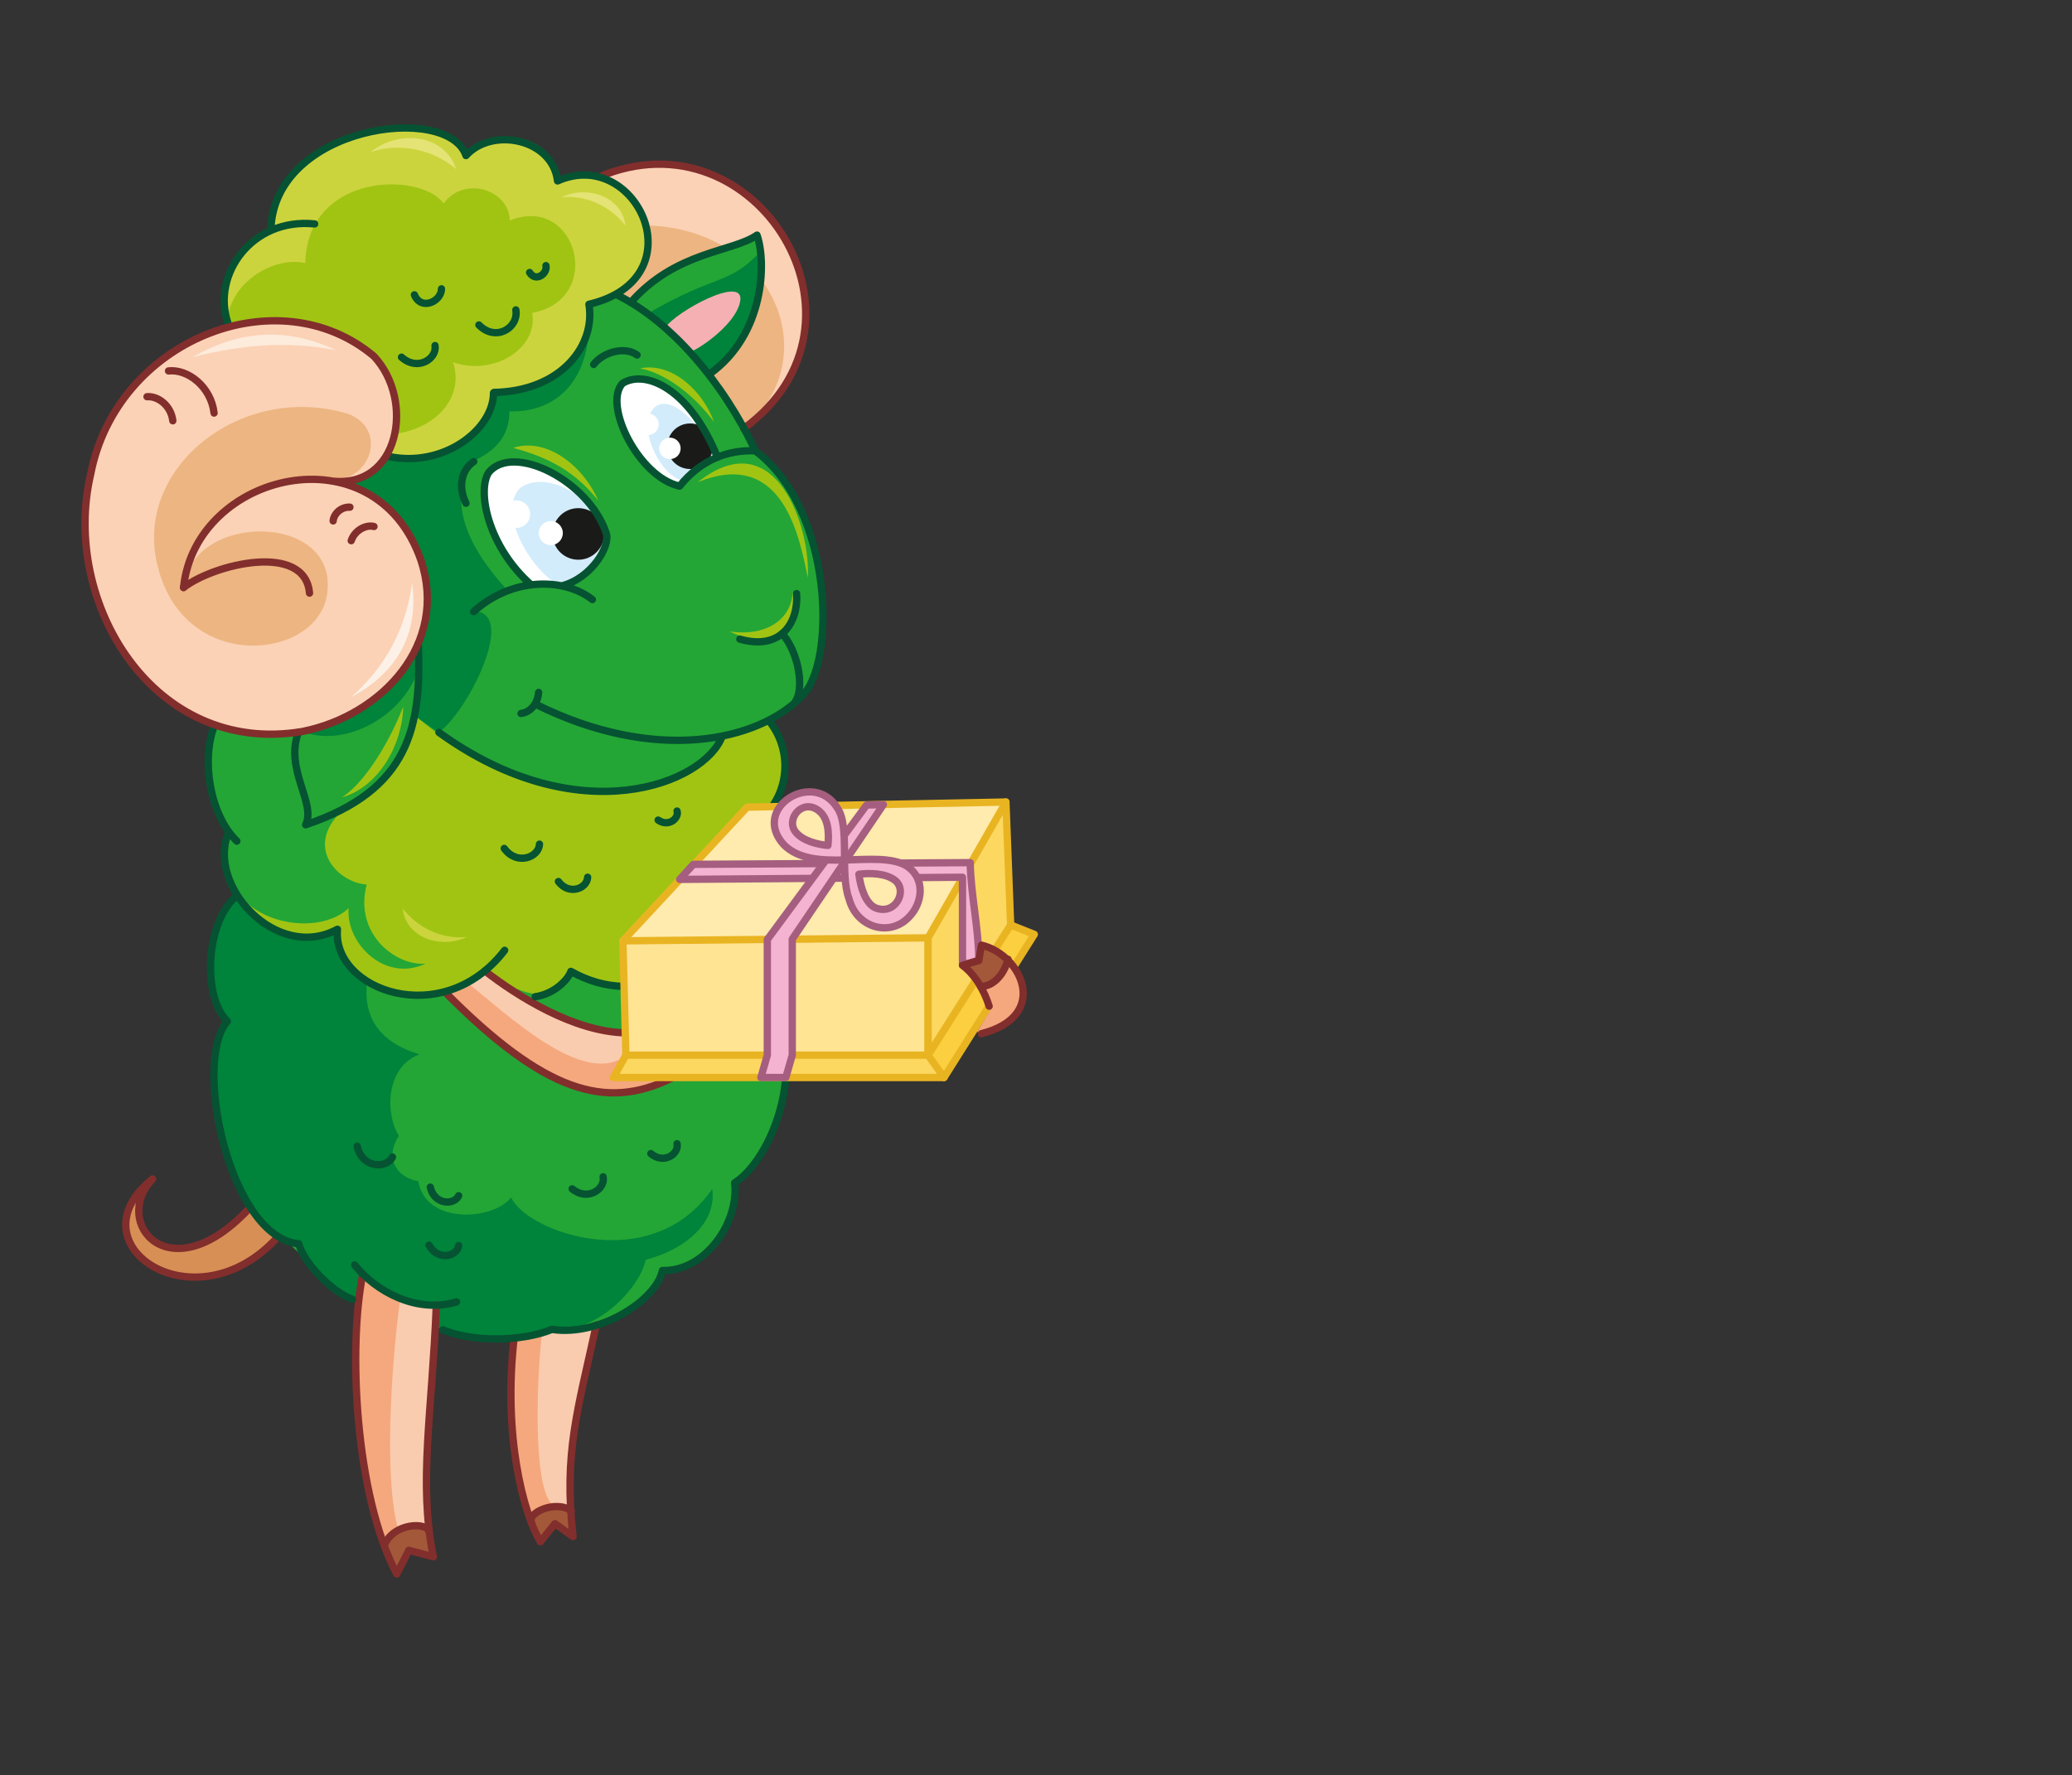 <?xml version="1.0" encoding="utf-8"?>
<!-- Generator: Adobe Illustrator 21.1.0, SVG Export Plug-In . SVG Version: 6.00 Build 0)  -->
<svg version="1.1" id="Layer_1" xmlns="http://www.w3.org/2000/svg" xmlns:xlink="http://www.w3.org/1999/xlink" x="0px" y="0px"
	 viewBox="0 0 482 413" style="enable-background:new 0 0 482 413;" xml:space="preserve">
<rect x="0" y="0" width="482" height="413" fill="#333333" stroke="none"/>
<style type="text/css">
	.st0{fill-rule:evenodd;clip-rule:evenodd;fill:#23A635;}
	.st1{fill-rule:evenodd;clip-rule:evenodd;fill:#A1C413;}
	.st2{fill-rule:evenodd;clip-rule:evenodd;fill:#FBD2B6;}
	.st3{fill-rule:evenodd;clip-rule:evenodd;fill:#EDB581;}
	.st4{fill:none;stroke:#822E2D;stroke-width:1.702;stroke-linecap:round;stroke-linejoin:round;stroke-miterlimit:22.926;}
	.st5{fill-rule:evenodd;clip-rule:evenodd;fill:#00833A;}
	.st6{fill-rule:evenodd;clip-rule:evenodd;fill:#F5B0B4;}
	.st7{fill-rule:evenodd;clip-rule:evenodd;fill:#F5A87D;}
	.st8{fill-rule:evenodd;clip-rule:evenodd;fill:#FACCAF;}
	.st9{fill-rule:evenodd;clip-rule:evenodd;fill:#A35939;}
	.st10{fill-rule:evenodd;clip-rule:evenodd;fill:#D88F55;}
	.st11{fill-rule:evenodd;clip-rule:evenodd;fill:#CCD43D;}
	.st12{fill-rule:evenodd;clip-rule:evenodd;fill:#FFFFFF;}
	.st13{fill-rule:evenodd;clip-rule:evenodd;fill:#D3ECFB;}
	.st14{fill-rule:evenodd;clip-rule:evenodd;fill:#1A1A18;}
	.st15{fill-rule:evenodd;clip-rule:evenodd;fill:#FDEBDB;}
	.st16{fill-rule:evenodd;clip-rule:evenodd;fill:#FDF1E7;}
	.st17{fill:none;stroke:#055332;stroke-width:1.702;stroke-linecap:round;stroke-linejoin:round;stroke-miterlimit:22.926;}
	.st18{fill-rule:evenodd;clip-rule:evenodd;fill:#FBCF40;}
	.st19{fill-rule:evenodd;clip-rule:evenodd;fill:#FFEBAD;}
	.st20{fill-rule:evenodd;clip-rule:evenodd;fill:#FFE494;}
	.st21{fill-rule:evenodd;clip-rule:evenodd;fill:#FCD861;}
	.st22{fill:none;stroke:#E9B422;stroke-width:1.702;stroke-linecap:round;stroke-linejoin:round;stroke-miterlimit:22.926;}
	.st23{fill-rule:evenodd;clip-rule:evenodd;fill:#F4B3D1;}
	.st24{fill:none;stroke:#A55E7F;stroke-width:1.702;stroke-linecap:round;stroke-linejoin:round;stroke-miterlimit:22.926;}
	.st25{fill-rule:evenodd;clip-rule:evenodd;fill:#E4E375;}
</style>
<path class="st0" d="M101.6,308.8l-0.1-5.1c-5,0.8-10.7-1.6-17.1-7.2l-0.5,6.3c-5.3-0.4-8-4.8-9.4-8.7c-6.2-2-11.1-7.4-13.5-20.1
	c-5.7-6.3-9.6-11.8-9.4-24.9c6.4,5.8,13.3,10,16.5,11.9l-1.8-7.4l7.3,0.1c-6.9-8.6-12.6-16.9-17.4-22.3c1.2-10.1,8.4-22.3,13.9-29.3
	l105.2,0.3c11.2,13.2,0.3,28.1,7.3,42.3c1.4,12.2-5.1,26.2-11.8,30.5c1.1,9.2-6.9,20.7-16.8,20.4c-1.4,6.9-14.6,15.4-25.7,13.7
	C120.8,312.4,108.4,312.3,101.6,308.8z"/>
<path class="st1" d="M178.8,167.6l-98.6-22.4l-30.2,23.6c-2.9,12.8-0.2,20.9,5.2,26.9c-5.6,13.2,9.8,26.9,23.3,20.4
	c-1.9,10,17.8,24,34.3,9.7c8.2,5.7,16.1,8.8,19.9,0c4.1,2.4,8.4,3.4,12.6,3.5c18.2,0.3,35.2-18.4,28.6-37c2.4-1.1,4.3-2.8,5.8-4.9
	C183.5,182,183.9,174,178.8,167.6z"/>
<path class="st2" d="M173,99.7l-36-28.8l2.3-29.7C176.1,25.5,206.5,75.3,173,99.7z"/>
<path class="st3" d="M173,99.7l-42.8-16.5l2.2-27.9C174.2,41.6,196.2,80.3,173,99.7z"/>
<path class="st0" d="M168,171.3c-8.1,12.8-37.6,23.9-71.8-5.1l1.2-16.4c7.6-18.3-5.4-36.2-20.4-37.9c5.4,1,9.6-0.8,12.5-5.3l37-46.9
	l16.8,8.8c12.8,6.2,25.1,20.7,32.4,36.4c18.3,13.6,18.9,49.8,10.7,57.2C182.4,166.3,176,169.7,168,171.3z"/>
<path class="st4" d="M139.3,41.2C176,25.5,206.5,75.3,173,99.7"/>
<path class="st0" d="M165.1,87c-5.6-8.5-11.4-11.5-18.4-16.7c10.7-12.2,22.3-10.9,29.4-15.7C178.3,63.9,176.1,79.6,165.1,87z"/>
<path class="st5" d="M165.1,87c-5.6-8.5-7.4-8.8-14.5-14c16-9.4,18.9-6.5,26.3-14.5C177.5,69.3,174.6,80.3,165.1,87z"/>
<path class="st6" d="M160.2,81.7l-5.4-5.5c2.4-3.7,18.4-12.4,17.4-6.2S159.7,83.1,160.2,81.7z"/>
<path class="st7" d="M135.5,303.3l-15.8,8c-1.7,23.7,0.6,36.1,6.1,47.4l3.4-4.2l-0.1-4.2C126.5,334,127.5,313.4,135.5,303.3z"/>
<path class="st8" d="M138.7,308.3l-12.6,1.8c-1.5,12.8-2,38.2,2.9,40.2l3.8,1.1C132.5,336.9,134.4,327.7,138.7,308.3z"/>
<path class="st8" d="M101.5,303.7l-17.1-7.2c-1.5,28.7-1,50.3,5,63.1c2.6-3.3,5.6-5.3,9.6-4.2C99.3,346.1,99.4,337.2,101.5,303.7z"
	/>
<path class="st7" d="M93.1,302.1l-8.7-5.7c-5.1,28.1,0.7,49.5,5,63.1l3.3-3.5C89.4,345,90.8,319.3,93.1,302.1z"/>
<path class="st9" d="M99.6,355c-3.6-0.9-9.8,0.6-10.3,4.6c1.4,2,1.9,4.7,2.9,6.6l2.8-5.5l5.7,1.5C100.4,360,100.7,357.8,99.6,355z"
	/>
<path class="st10" d="M65.7,286.6l-7.5-5.7c-11.2,15.8-34.1,11.3-22.7-6.6C15.8,291.2,47.8,308.2,65.7,286.6z"/>
<path class="st5" d="M101.6,308.8l-0.1-5.1c-4.7,0.8-11.1-1.5-17.1-6.9l-0.5,5.9c-4.1-0.3-15.8-11.6-14.5-13.3
	c-17.2-3.2-24-43.6-16.6-51.8c-6.8-9.5-4.6-23.3,2.3-29.3c6.5,10.2,14.5,11.1,23.3,7.8l1.2,6.1l5.8,6.1c-1,8.2,2.7,14.2,12.2,17
	c-8,3-8,13.9-4.8,19c-3.5,5.1-0.4,9.8,4.5,10.5c1.7,10.2,17.4,9.2,21.6,3.8c3.7,8.1,32.7,18.5,46.8-2c1.1,8.6-7.3,14.4-15.5,16.5
	c-1.3,6.5-11.6,17.6-22.1,16.1C121.2,312.2,108,312.1,101.6,308.8z"/>
<path class="st0" d="M80.1,145.2l-30.2,23.6c-2.9,12.8-0.4,19,3.3,24.6c-5.6,19.8,19.1,26.2,27.9,17.9c-0.7,8.1,8.4,17.4,17.9,12.9
	c-6.9,0.6-16.7-6.9-13.7-18.4c-6.7-0.4-15.3-9.1-4.8-18c4.4-2.4,8.7-5.1,11.4-10.1C83.3,169.1,99.2,160.5,80.1,145.2z"/>
<path class="st0" d="M97.3,149.8C91.6,160,79.5,169,69.4,170.4c-3.1,7,3.9,16.1,1.7,21.5C95.1,186.2,99.9,162.8,97.3,149.8z"/>
<path class="st5" d="M102,170.4l-5.3-3.7l0.1-9.5c-4.5,10.5-17.3,16.6-26.5,13l27-20.5c7.6-18.3-5.4-36.2-20.4-37.9
	c5.4,1,9.6-0.8,12.5-5.3l47.4-35.7c1.7,15.6-5.9,25.3-18.3,24.9c0,6.1-3.6,9.4-8.5,11.6c-6.5,9.7-0.4,20.9,8,30l-8.1,4.9
	C120.9,142,108.5,166.1,102,170.4z"/>
<path class="st11" d="M114.8,91.4c-1.4,8.9-7.7,15.8-24.3,14.8c4.9-19.6-2.7-33.7-37.5-31.1c-1.1-10.3,1.1-16.7,10-21.5
	c0.6-24.4,41.2-29.8,45.4-17.4c5.7-7.6,21.3-4.9,21.3,5.9c18.4-8.2,32.8,22.7,7.3,28.7C138.6,80.3,130.6,91.1,114.8,91.4z"/>
<path class="st1" d="M105.4,84.3c2.9,8.7-5.1,17.8-19.4,16.9c4.2-16.7-3.2-23.9-33.1-21.7C50.7,66.8,63.1,59.4,71,61.2
	c0.5-20.9,26.6-21.4,32.2-13.9c4.9-6.5,15.2-3.2,15.4,4c15.5-6.3,22.3,18.3,5.2,21.5C125.3,80.9,115,87.6,105.4,84.3z"/>
<path class="st1" d="M169.7,146.9c8.5,1.3,14.5-2.8,14.7-9.3C186.1,147.4,180,151.8,169.7,146.9z M187.9,134.4
	c0.8-10.9-7.2-36.8-25.6-22.2C182.1,104.1,186,125,187.9,134.4z M166.1,98.2c-3.9-5.4-10.6-11.2-17.2-12.5
	C156.4,84.2,163.6,91.1,166.1,98.2z M139.2,116.5c-5.2-6.5-11-9.9-19.8-12.3C126.7,101.8,135.3,107.7,139.2,116.5z M93.8,164.4
	c-3,7.7-8.5,17.3-14.2,21.1C88.2,183,93.6,173.2,93.8,164.4z"/>
<path class="st2" d="M76.9,111.9c7.2-0.5,17.8,8.3,21,18.5c6.5,19.5-9,36.2-27.6,39.9c-34.6,5.8-56.2-30.1-49.2-59.9
	c6-31.3,43.6-46.3,65.9-27.5C96.6,93.2,92.9,113.9,76.9,111.9z"/>
<path class="st3" d="M76.9,111.9c-18.8-2.8-33.5,12-34.2,24.8c1.8-17.7,36.2-17.6,33.4,1.5c-2.1,15.2-32.8,18.8-39.3-6
	C30.5,109.2,56,88.7,81,96.3C89.9,99.6,86.9,111.6,76.9,111.9z"/>
<path class="st12" d="M130.6,136.3l-7-0.2c-10.1-8.9-12.7-21.9-9.9-26.2c5.7-6.9,23.2,1.9,27.3,14.1
	C142,126.9,137.6,134.5,130.6,136.3z"/>
<path class="st13" d="M120.9,113.6c5.7-4.4,17.9,1.4,20,11.9l-4.9,8.1l-5.5,2.7C124.4,133.9,115.4,119.7,120.9,113.6z"/>
<path class="st12" d="M166.9,106.4l0.7-0.3c-3.8,1.2-6.5,3.2-9.5,7c-9.3-2-17.9-18.8-13.3-23.9C150.2,85.9,160.5,90.4,166.9,106.4z"
	/>
<path class="st13" d="M152.1,94.9c4.1-3.8,11.4,4.6,14.8,11.6l-7.7,5.4C153.9,111.3,147.9,99.5,152.1,94.9z"/>
<path class="st4" d="M58.2,280.9c-18.5,20.2-32.5,3.7-22.7-6.6c-19.1,15.2,10,34.8,29.2,13.4"/>
<path class="st9" d="M132.8,351.5c-5.2-2.1-6.7-0.6-9.3,2c1,3.9,1,3.1,2.3,5.2l3.4-4.2l4.2,3C133.2,355,132.9,354.6,132.8,351.5z"/>
<path class="st4" d="M84.4,296.4c-3.4,16.8-1.9,51.3,7.9,69.8l2.8-5.5l5.7,1.5c-3.5-17.3-0.3-33.3,0.7-58.6"/>
<path class="st4" d="M119.6,311.3c-2.6,22.6,2.1,40.7,6.1,47.4l3.4-4.2l4.2,3c-2.2-19.5,1.1-29.4,5.4-49.2"/>
<ellipse transform="matrix(1 -2.148751e-02 2.148751e-02 1 -2.638 2.918)" class="st14" cx="134.5" cy="124.2" rx="6" ry="6"/>
<ellipse transform="matrix(1 -2.159867e-02 2.159867e-02 1 -2.649 2.795)" class="st12" cx="128.1" cy="124" rx="2.8" ry="2.8"/>
<ellipse transform="matrix(1 -2.139363e-02 2.139363e-02 1 -2.532 2.596)" class="st12" cx="120.1" cy="119.6" rx="3.2" ry="3.2"/>
<ellipse transform="matrix(1 -2.199175e-02 2.199175e-02 1 -2.134 3.337)" class="st12" cx="150.7" cy="98.7" rx="2.5" ry="2.5"/>
<ellipse transform="matrix(1 -2.140720e-02 2.140720e-02 1 -2.186 3.459)" class="st14" cx="160.5" cy="103.8" rx="5.3" ry="5.3"/>
<ellipse transform="matrix(1 -2.179658e-02 2.179658e-02 1 -2.237 3.42)" class="st12" cx="155.8" cy="104.3" rx="2.5" ry="2.5"/>
<path class="st4" d="M49.8,96.1c-0.7-6.1-6.1-10.3-10.6-9.8"/>
<path class="st4" d="M40.2,97.9c-0.4-3.5-3.4-5.8-6-5.6"/>
<path class="st4" d="M42.7,136.7c7.1-5.5,28.3-10.6,29.3,1.3"/>
<path class="st4" d="M99.8,356.4c-0.3-2.3-8.2-2.2-10.4,3.1"/>
<path class="st4" d="M123.7,354.4c-1.4-2.4,5.6-5.5,9.2-2.9"/>
<path class="st15" d="M78.2,81.5C67.6,79.4,57,80,44.8,83.1C56.2,76.5,67.3,76.3,78.2,81.5z"/>
<path class="st16" d="M81.7,162.2c7.8-7,12.5-15.2,14.2-26.5C97.6,149.2,90.7,157.4,81.7,162.2z"/>
<path class="st8" d="M156.4,250.7h-13.7l3-5.2l-0.1-5.2c-10.2-0.9-21-5.7-32.6-14.4l-9.3,4.8C126.5,253.9,140.9,258.5,156.4,250.7z"
	/>
<path class="st7" d="M156.4,250.7h-13.7l3-5.2c-9.8,7.8-27.8-9.6-37.4-17.2l-4.7,2.4C126.5,253.9,140.9,258.5,156.4,250.7z"/>
<path class="st4" d="M81.4,118c-2.2-0.1-3.8,1.7-3.9,3.2"/>
<path class="st4" d="M87,122.5c-1.9-0.5-4.5,0.9-5.3,3.3"/>
<path class="st4" d="M112.8,225.9c7.7,6,20.7,14.1,32.6,14.4"/>
<path class="st4" d="M103.5,230.8c23,23.2,37.4,27.7,52.8,20"/>
<path class="st17" d="M179.8,187.4c3.7-5.4,4.1-13.5-1-19.8 M153.1,190.8c2.4,1.7,4.9-0.4,4.4-2.1 M129.9,205.1
	c2.5,3.3,6.7,1.6,6.8-1 M117.3,197.4c3,4.1,8.1,2,8.2-1 M117.4,221.1c-14.5,18.8-40.2,9.2-38.9-4.9c-14.2,7.7-30.6-10.3-25.3-22.6
	 M110.2,107.4c-3,2-3.6,6.1-1.8,9.7 M63,53.6c0.6-24.4,41.2-29.8,45.4-17.4c6-6.7,20.1-4,21.3,5.9c18.4-8.2,32.8,22.7,7.3,28.7
	c1.6,9.5-6.4,20.2-22.1,20.5 M146.7,70.4c10.5-12,23.7-11.7,29.4-15.7c2.2,6.3,1.8,23.1-11,32.3 M148.2,82.6
	c-2.8-2.1-7.9-0.7-10.1,2.2 M175.7,104.9c-6.5-0.3-12.8,2.2-17.6,8.2c-9.4-2-17.9-18.8-13.3-23.9c5.3-3.3,15.6,1.1,22.1,17.2
	 M137.8,139.5c-6.6-5.2-18.8-5.2-27.6,2.8 M143.3,68.5c12.8,6.2,25.1,20.7,32.4,36.4c18.3,13.6,18.9,49.8,10.7,57.2
	c-10,10.3-33.8,15.7-61.9,1.7 M168,171.3c-4.1,11-33.3,22.7-65.9-0.9 M181.9,147.4c3.7,3.9,5.7,13.4,2.6,16.5 M69.4,170.4
	c-3.2,8.7,4.2,16.5,1.7,21.5c24.1-8.1,27-22.7,26.2-42.1 M121.2,166c2.3-0.3,3.9-2.4,4.1-4.9 M172.1,148.7
	c9.8,2.8,13.7-4.2,13.2-10.6 M123.6,136.1c-10.1-8.9-12.7-21.9-9.9-26.2c5.7-6.9,23.2,1.9,27.3,14.1c1.1,2.9-3.3,10.5-10.3,12.3
	 M123.2,63.4c1.4,2.3,4.2,0.3,3.8-1.6 M111.4,75.6c3.9,4,9.3,0.7,8.6-3.5 M93.4,83.1c3.8,3.4,8.3,0.3,7.8-2.7 M96.4,68.6
	c1.6,3.8,6.3,1.5,6.3-1.4 M53,75.1c-3.8-11.2,5.6-24.5,20.2-23 M114.8,91.4c0,8.5-11.6,17.5-24.4,14.8 M151.4,268.4
	c3.1,2.6,6.6,0,6.1-2.3 M83.1,266.7c1.1,5.1,6.8,5.3,8.2,2.5 M99.8,289.7c2,3.7,6.5,2.7,6.9,0.1 M100.1,276.2c0.9,4.1,5.5,4.3,6.6,2
	 M133.1,276.6c3.6,3,7.8,0,7.2-2.8 M182.8,250.5c-0.7,10.5-6.2,21.1-11.9,24.7c1.1,9.2-6.9,20.7-16.8,20.4
	c-1.4,6.9-14.6,15.4-25.7,13.7c-7.1,2.9-18.4,3-25.4,0.1 M82,302.3c-4.9-1.7-11.4-8.6-12.5-12.9c-16.1-1.5-24.8-42.5-16.6-51.8
	c-5.8-5.4-5.3-23.1,2.3-29.3 M55.1,195.7c-6.4-6.2-8.3-19.2-5.2-26.9 M82.5,294.3c4.8,6.1,14.4,11.4,23.7,8.6 M124.5,231.9
	c4.4-0.6,7.7-4,8.3-5.9c3.9,2.2,8,3.4,12.3,3.5"/>
<polygon class="st18" points="219.6,250.7 215.9,245.5 235.1,215.2 240.6,217.4 "/>
<path class="st4" d="M175.4,202.3c4.3,5.9,5.2,11,6.2,19.5"/>
<polygon class="st19" points="234,186.6 215.9,218.2 144.9,218.9 173.8,187.8 "/>
<polygon class="st20" points="215.9,245.5 145.6,245.5 144.9,218.9 215.9,218.2 "/>
<polygon class="st21" points="142.7,250.7 219.6,250.7 215.9,245.5 145.6,245.5 "/>
<polygon class="st22" points="142.7,250.7 219.6,250.7 215.9,245.5 145.6,245.5 "/>
<polyline class="st22" points="145.6,245.5 144.9,218.9 215.9,218.2 215.9,245.5 "/>
<polygon class="st21" points="215.9,245.5 215.9,218.2 234,186.6 235.1,215.2 "/>
<polygon class="st22" points="215.9,245.5 215.9,218.2 234,186.6 235.1,215.2 "/>
<polyline class="st22" points="235.1,215.2 240.6,217.4 219.6,250.7 "/>
<path class="st7" d="M228.3,240.3l-1-0.2l3.4-5.6l-0.6-0.5c-1.1-3.5-3.2-7.3-6.2-9.5l3.8-1.1l0.6-3.6
	C237.8,222,244.5,236.3,228.3,240.3z"/>
<polyline class="st22" points="144.9,218.9 173.8,187.8 234,186.6 "/>
<path class="st23" d="M227.7,223.4l-3.8,1.1v-20.4l-65.8,0.5l3.2-3.5l64.4-0.4C225.8,207.9,227.7,216.2,227.7,223.4z"/>
<path class="st24" d="M227.7,223.4l-3.8,1.1v-20.4l-65.8,0.5l3.2-3.5l64.4-0.4C225.8,207.9,227.7,216.2,227.7,223.4z"/>
<path class="st9" d="M234.2,222.9c-0.3,2.6-5.3,7.7-6.3,6.1c-1.1-1.7-2.4-3.3-3.9-4.5l3.8-1.1l0.6-3.6
	C230.9,220.3,232.4,221,234.2,222.9z"/>
<path class="st4" d="M230.1,234.1c-1.1-3.5-3.2-7.3-6.2-9.5l3.8-1.1l0.6-3.6c9.4,2.2,16.1,16.5,0,20.6"/>
<polygon class="st23" points="177,250.7 182.8,250.7 184.3,245.5 184.3,218.5 205.5,187.2 201.6,187.3 178.5,218.6 178.5,245.5 "/>
<polygon class="st24" points="177,250.7 182.8,250.7 184.3,245.5 184.3,218.5 205.5,187.2 201.6,187.3 178.5,218.6 178.5,245.5 "/>
<path class="st23" d="M194.8,188c1.8,2.5,1.6,7.3,1.7,12.1c0,0.8-11.6-0.8-14.1-3.5C174.5,188.1,189.2,178.9,194.8,188z"/>
<path class="st23" d="M196.9,200c-0.9,6.2,0.7,12.6,5.3,15c8.2,4.4,14.9-7.8,9.9-12.5C208.7,199.3,200.8,199.7,196.9,200z"/>
<path class="st24" d="M194.8,188c3,4.3,0.5,15.2,2.7,21.1c1.8,6.9,9.7,9,14.1,4.1c2.9-3,3.9-8.8-0.8-11.8c-6.9-3.9-21.5,2-28.4-4.8
	C174.5,188.1,189.2,178.9,194.8,188z"/>
<path class="st19" d="M192.6,196.7c0.3-3,0.1-6.5-2.3-8.2c-3.7-2.7-7.6,2.1-5.2,5.1C186.8,195.7,190.3,196.5,192.6,196.7z"/>
<path class="st24" d="M192.6,196.7c0.3-3,0.1-6.5-2.3-8.2c-3.7-2.7-7.6,2.1-5.2,5.1C186.8,195.7,190.3,196.5,192.6,196.7z"/>
<path class="st19" d="M199.8,203.4c0.4,3.2,1.6,6.8,3.8,7.8c4.6,1.9,7.6-3.8,4.7-6.3C206.1,203.1,202.2,203.1,199.8,203.4z"/>
<path class="st24" d="M199.8,203.4c0.4,3.2,1.6,6.8,3.8,7.8c4.6,1.9,7.6-3.8,4.7-6.3C206.1,203.1,202.2,203.1,199.8,203.4z"/>
<path class="st4" d="M228.1,229.5c2.5,0.1,5.3-2.2,6.4-6.3"/>
<path class="st4" d="M42.7,136.7c2.7-26.7,44.5-37.1,55.2-6.4c6.5,19.5-9,36.2-27.6,39.9c-34.6,5.8-56.2-30.1-49.2-59.9
	c6-31.2,43.6-46.2,65.9-27.4c9.6,10.3,5.9,31-10,29"/>
<path class="st11" d="M108.6,218c-5.9,0.6-11.5-2.2-14.9-6.6C94.4,218.2,102.6,220.9,108.6,218z"/>
<path class="st25" d="M130.6,45.9c5.9-0.6,11.5,2.2,14.9,6.6C144.7,45.7,136.6,43,130.6,45.9z M86.2,35.4c7-2.4,14.6-0.5,19.9,3.9
	C103.3,31.1,92.7,30.1,86.2,35.4z"/>
</svg>
